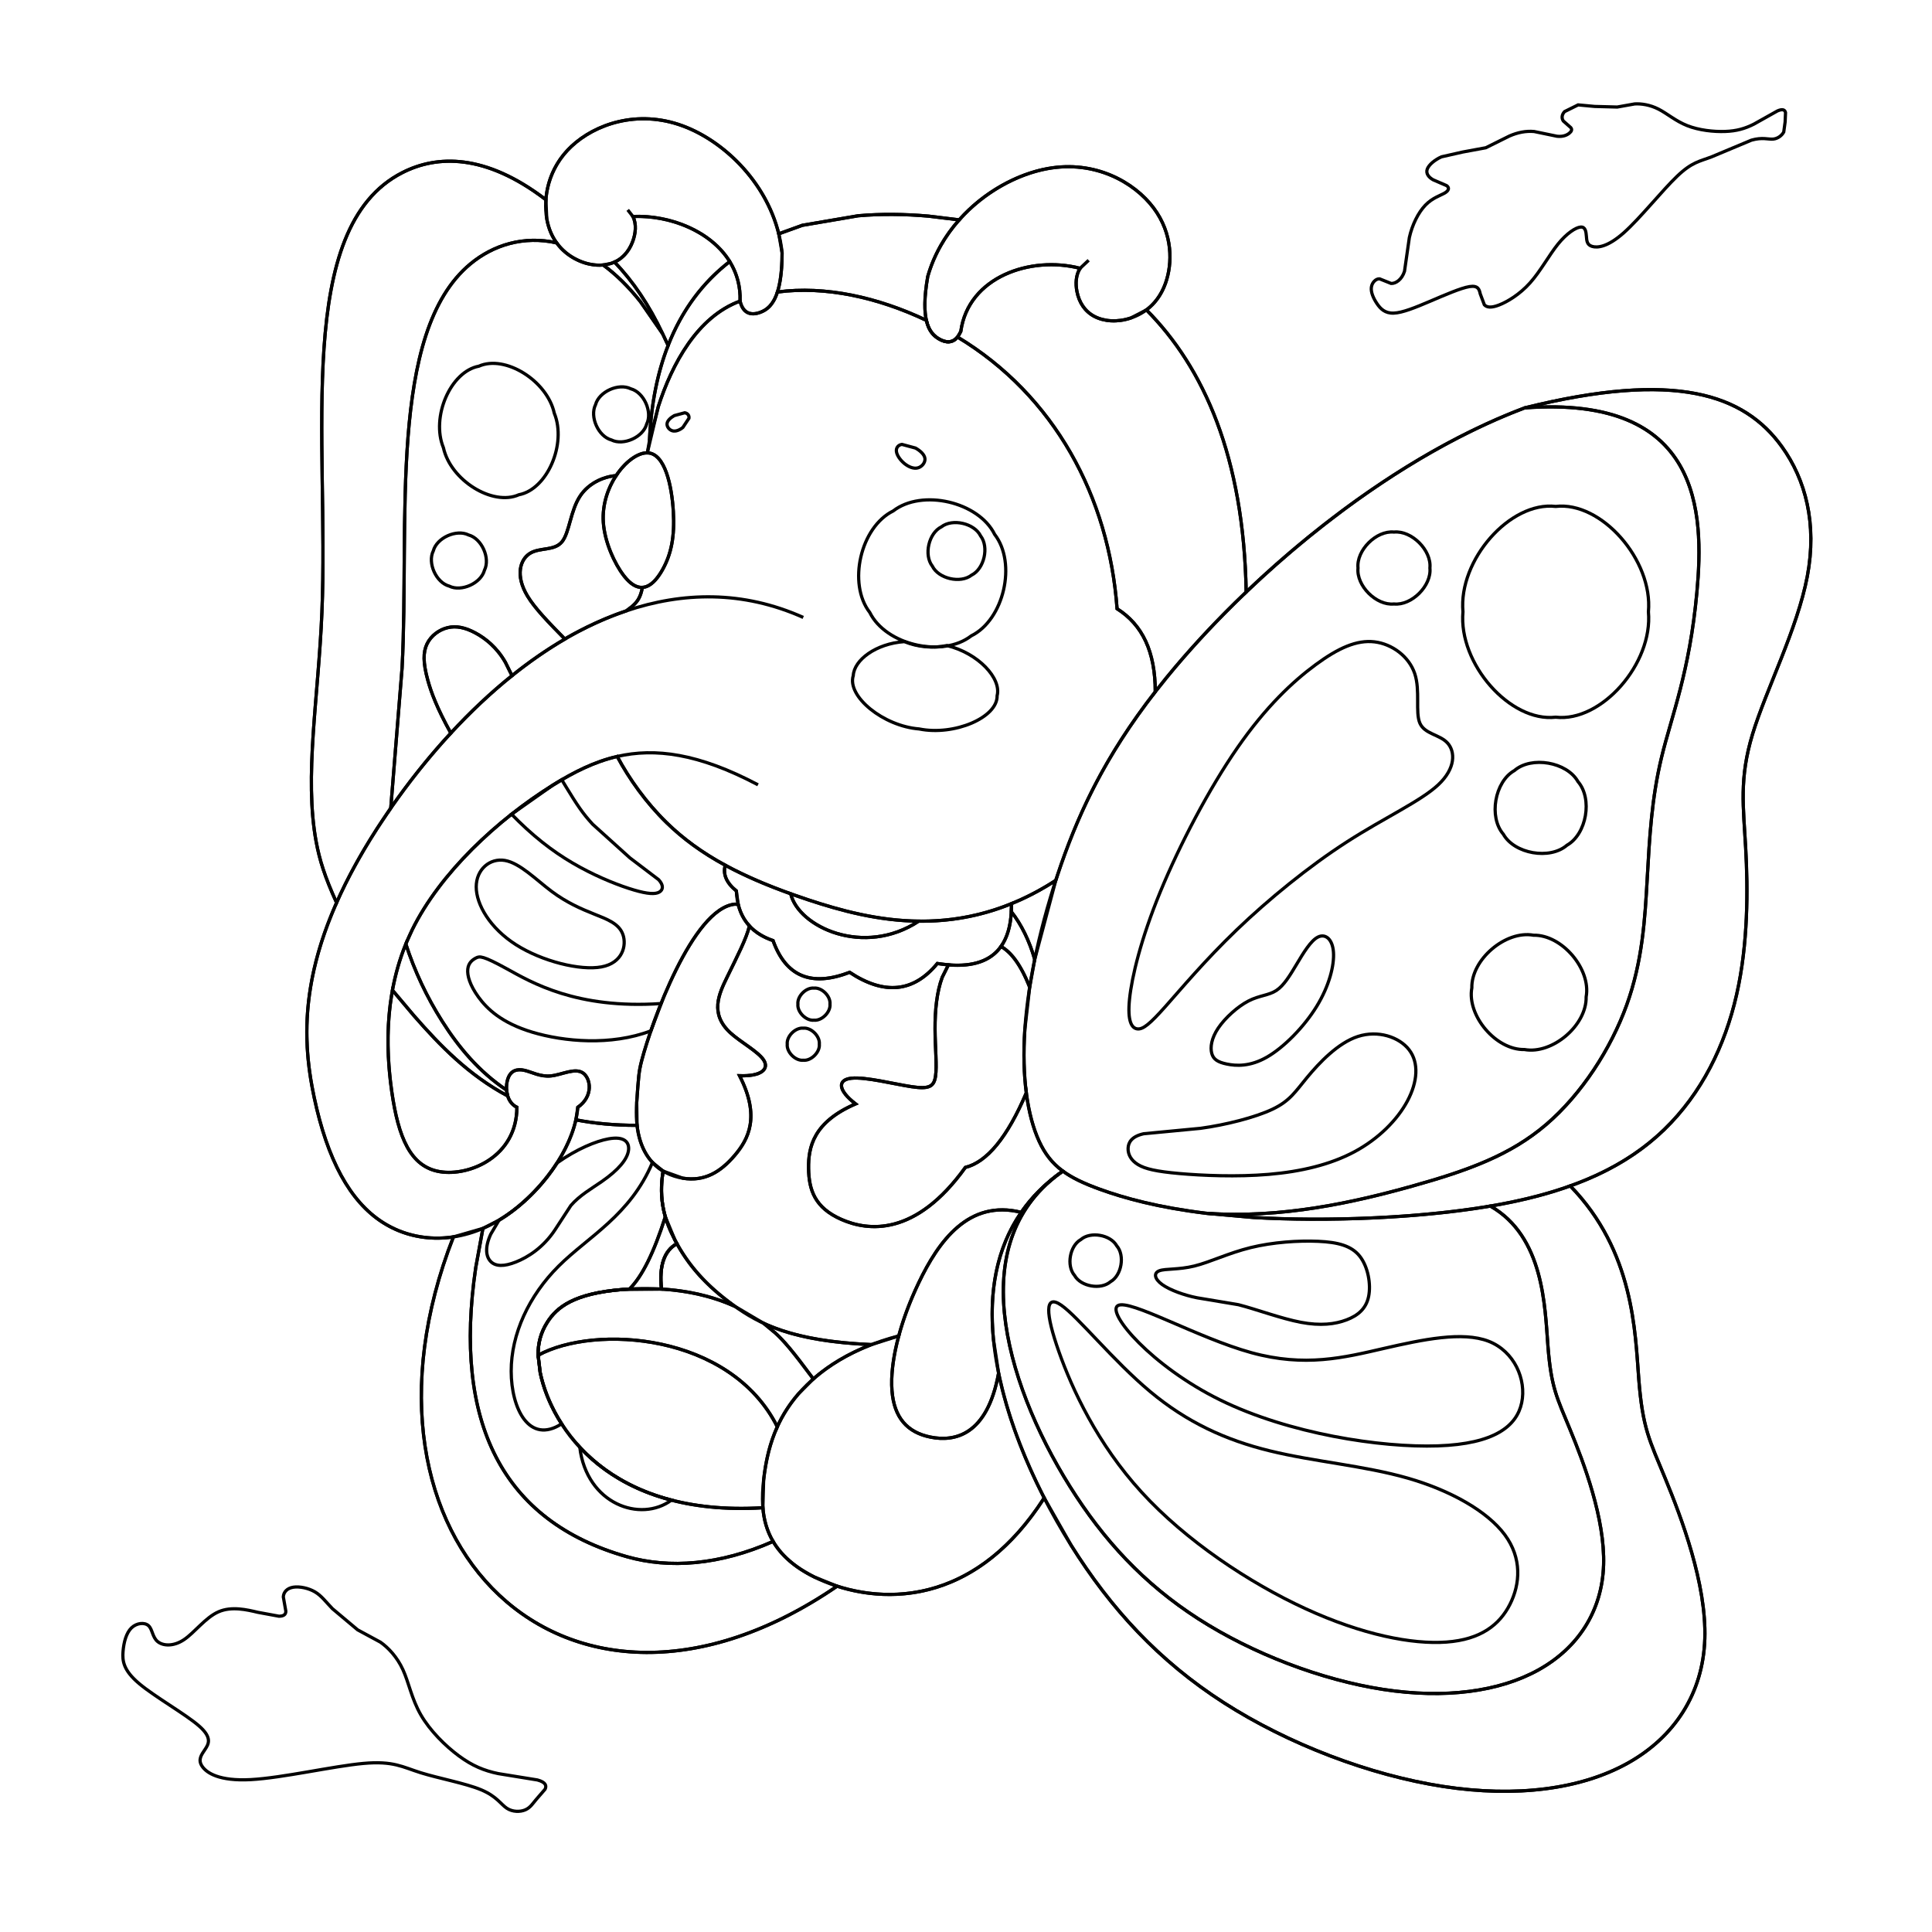 ﻿<?xml version="1.0" encoding="UTF-8" standalone="no"?>
<!DOCTYPE svg PUBLIC "-//W3C//DTD SVG 1.1//EN" "http://www.w3.org/Graphics/SVG/1.1/DTD/svg11.dtd">
<svg width="144pt" height="144pt" viewBox="0 0 144 144" overflow="visible" version="1.1" xmlns="http://www.w3.org/2000/svg">
  <path d="M38.129,60.686 L38.65,61.209 C40.247,62.77 41.735,63.82 43.233,64.637 C44.73,65.454 46.236,66.038 47.263,66.339 C48.29,66.641 48.838,66.659 49.134,66.494 C49.431,66.33 49.477,65.983 49.093,65.568 L46.952,63.943 L44.177,61.437 C43.424,60.625 42.995,59.967 42.21,58.68 L41.869,58.118 L41.196,58.526 z" stroke="#000000" stroke-width="0.24" fill-opacity="0" />
  <path d="M35.689,27.294 C33.581,27.688 32.109,31.079 33.05,33.372 C33.578,35.794 36.715,37.749 38.673,36.876 C40.781,36.482 42.253,33.092 41.313,30.798 C40.784,28.377 37.647,26.422 35.689,27.294 z" stroke="#000000" stroke-width="0.24" fill-opacity="0" />
  <path d="M58.045,17.427 C57.068,13.484 53.891,10.487 50.876,9.379 C47.511,8.142 44.347,9.259 42.59,10.909 C41.319,12.102 40.784,13.574 40.687,14.886 C36.144,11.412 32.547,11.569 30.004,12.859 C21.869,16.986 24.53,32.713 23.994,45.631 C23.727,52.091 22.66,57.848 23.567,62.75 C23.814,64.082 24.206,65.351 25.086,67.282 C22.302,73.573 22.645,78.154 23.417,81.797 C24.399,86.431 26.074,89.546 28.535,91.117 C30.07,92.096 31.91,92.475 33.794,92.192 C24.907,114.897 42.239,132.002 62.393,118.225 C66.528,119.552 72.916,119.304 77.829,111.646 L79.836,115.177 C82.795,119.903 86.382,123.804 91.212,126.907 C96.042,130.009 102.116,132.313 107.562,133.151 C113.008,133.989 117.825,133.36 121.307,131.423 C124.789,129.486 126.936,126.239 127.067,122.142 C127.198,118.044 125.313,113.096 124.121,110.203 C122.93,107.31 122.433,106.472 122.145,102.794 C121.872,99.306 121.787,93.263 117.036,88.391 C119.952,87.346 122.219,85.953 124.041,84.191 C126.826,81.498 128.571,77.943 129.435,74.139 C130.3,70.336 130.283,66.285 130.113,63.209 C129.943,60.133 129.619,58.032 130.626,54.715 C131.633,51.398 133.97,46.866 134.707,42.954 C135.444,39.042 134.58,35.751 132.814,33.297 C129.999,29.387 124.89,27.606 113.637,30.402 C105.971,33.299 98.616,38.651 92.883,44.126 C92.702,34.046 89.715,27.393 85.448,23.099 C86.028,22.664 86.54,22.029 86.866,21.123 C87.398,19.638 87.428,17.427 85.981,15.498 C84.534,13.57 81.61,11.926 78.082,12.566 C75.831,12.973 73.335,14.311 71.492,16.388 L69.223,16.111 C67.416,15.952 65.652,15.936 63.963,16.082 L59.803,16.792 z" stroke="#000000" stroke-width="0.24" fill-opacity="0" />
  <path d="M79.098,97.279 C77.838,96.408 77.931,97.933 78.919,100.733 C79.907,103.534 81.79,107.61 85.088,111.219 C88.386,114.829 93.1,117.972 97.317,119.908 C101.533,121.845 105.251,122.577 107.811,122.39 C110.37,122.203 111.77,121.099 112.54,119.582 C113.31,118.065 113.45,116.136 112.159,114.393 C110.868,112.651 108.145,111.095 104.917,110.169 C101.689,109.243 97.955,108.948 94.649,108.139 C91.342,107.33 88.464,106.007 85.718,103.713 C82.972,101.418 80.359,98.151 79.098,97.279 z" stroke="#000000" stroke-width="0.24" fill-opacity="0" />
  <path d="M50.186,38.119 C50.299,40.001 50.024,41.309 49.389,42.447 C48.753,43.585 47.758,44.553 46.485,42.897 C45.814,42.023 45.066,40.419 44.967,38.933 C44.779,36.116 46.927,33.721 48.251,33.752 C49.574,33.782 50.074,36.238 50.186,38.119 z" stroke="#000000" stroke-width="0.24" fill-opacity="0" />
  <path d="M67.411,47.822 C65.283,47.969 63.661,49.194 63.598,50.351 C63.108,51.902 65.846,54.123 68.506,54.331 C71.121,54.862 74.364,53.479 74.319,51.853 C74.657,50.566 72.92,48.684 70.58,48.116 C69.54,48.335 68.392,48.228 67.411,47.822 z" stroke="#000000" stroke-width="0.24" fill-opacity="0" />
  <path d="M37.758,81.251 C35.692,79.867 34.185,78.059 32.955,76.116 C31.807,74.305 30.899,72.377 30.247,70.36 C29.781,71.506 29.461,72.663 29.251,73.804 L30.855,75.706 C32.792,77.922 34.918,80.126 37.839,81.685 z" stroke="#000000" stroke-width="0.24" fill-opacity="0" />
  <path d="M68.237,33.396 C68.588,33.595 68.906,33.876 68.939,34.176 C68.973,34.475 68.721,34.793 68.407,34.874 C68.093,34.956 67.716,34.8 67.405,34.545 C67.095,34.29 66.851,33.935 66.814,33.654 C66.777,33.373 66.947,33.166 67.224,33.122 z" stroke="#000000" stroke-width="0.24" fill-opacity="0" />
  <path d="M69.148,20.611 C69.609,18.987 70.445,17.568 71.492,16.388 L69.223,16.111 C67.416,15.952 65.652,15.936 63.963,16.082 L59.803,16.792 L58.045,17.427 L58.292,18.841 C58.292,20.184 58.156,21.113 57.947,21.764 C61.522,21.291 65.431,22.161 69.045,23.876 C68.888,23.184 68.877,22.161 69.148,20.611 z" stroke="#000000" stroke-width="0.24" fill-opacity="0" />
  <path d="M49.272,74.799 C42.962,75.23 39.581,73.202 37.778,72.21 C35.975,71.218 35.75,71.263 35.485,71.398 C35.22,71.534 34.916,71.759 34.865,72.232 C34.814,72.706 35.017,73.427 35.659,74.312 C36.302,75.196 37.384,76.245 39.691,76.938 C41.999,77.631 45.532,77.969 48.513,76.833 z" stroke="#000000" stroke-width="0.24" fill-opacity="0" />
  <path d="M49.589,90.689 C48.741,93.366 47.85,95.162 46.916,96.076 L46.428,96.109 C42.758,96.398 41.496,97.445 40.795,98.549 C40.31,99.313 40.094,100.105 40.108,101.012 L40.261,102.298 C40.498,103.451 41.006,104.797 41.86,106.125 C39.436,107.686 38.105,104.983 38.101,102.206 C38.097,99.429 39.419,96.577 41.639,94.366 C43.86,92.154 46.977,90.582 48.631,86.643 L49.425,87.288 C49.201,88.615 49.308,89.717 49.589,90.689 z" stroke="#000000" stroke-width="0.24" fill-opacity="0" />
  <path d="M75.379,67.95 C76.136,68.924 76.719,70.112 77.122,71.507 L78.689,65.622 C77.575,66.343 76.474,66.912 75.39,67.353 z" stroke="#000000" stroke-width="0.24" fill-opacity="0" />
  <path d="M37.839,81.685 C37.702,81.241 37.739,80.743 37.857,80.398 C38.068,79.782 38.537,79.653 39.086,79.776 C39.634,79.899 40.262,80.274 41.066,80.191 C41.87,80.108 42.851,79.567 43.445,79.969 C44.038,80.371 44.245,81.715 43.066,82.53 L42.923,83.466 C44.295,83.732 45.806,83.878 47.481,83.875 L47.457,82.163 C47.594,80.233 47.606,79.896 47.832,79.032 C48.574,76.199 51.625,67.697 54.774,67.391 L55.021,67.409 L54.883,66.405 C54.143,65.801 53.867,65.162 54.056,64.49 C52.337,63.556 50.919,62.522 49.681,61.312 C48.156,59.822 46.903,58.064 46.003,56.382 C44.302,56.774 42.756,57.553 41.196,58.526 C37.054,61.111 32.808,65.067 30.725,69.296 L30.247,70.36 C30.899,72.377 31.807,74.305 32.955,76.116 C34.185,78.059 35.692,79.867 37.758,81.251" stroke="#000000" stroke-width="0.24" fill-opacity="0" />
  <path d="M60.667,73.648 C61.255,73.588 61.922,74.255 61.862,74.843 C61.922,75.432 61.255,76.099 60.667,76.039 C60.078,76.099 59.411,75.432 59.471,74.843 C59.411,74.255 60.078,73.588 60.667,73.648 z" stroke="#000000" stroke-width="0.24" fill-opacity="0" />
  <path d="M114.3,69.706 C116.413,69.66 118.601,72.225 118.222,74.304 C118.269,76.418 115.704,78.605 113.624,78.226 C111.511,78.273 109.323,75.708 109.702,73.628 C109.656,71.515 112.221,69.327 114.3,69.706 z" stroke="#000000" stroke-width="0.24" fill-opacity="0" />
  <path d="M55.122,80.178 C56.684,83.224 55.79,84.911 54.753,86.125 C53.716,87.339 52.536,88.08 50.898,87.817 C49.259,87.553 47.163,86.285 47.457,82.163 C47.594,80.233 47.606,79.896 47.832,79.032 C48.574,76.199 51.625,67.697 54.774,67.391 L55.021,67.409 C55.176,68.04 55.456,68.575 55.86,69.015 C55.63,69.963 54.977,71.224 54.189,72.84 C53.58,74.091 52.89,75.555 54.433,76.977 C55.205,77.688 56.535,78.389 56.93,79.026 C57.325,79.663 56.785,80.237 55.122,80.178 z" stroke="#000000" stroke-width="0.24" fill-opacity="0" />
  <path d="M117.036,88.391 C121.787,93.263 121.872,99.306 122.145,102.794 C122.433,106.472 122.93,107.31 124.121,110.203 C125.313,113.096 127.198,118.044 127.067,122.142 C126.936,126.239 124.789,129.486 121.307,131.423 C117.825,133.36 113.008,133.989 107.562,133.151 C102.116,132.313 96.042,130.009 91.212,126.907 C86.382,123.804 82.795,119.903 79.836,115.177 C76.878,110.452 74.548,104.901 74.05,99.868 C73.553,94.835 74.888,90.319 79.216,87.286 C75.57,89.841 74.446,93.645 74.865,97.884 C75.284,102.124 77.246,106.799 79.738,110.78 C82.23,114.761 85.252,118.047 89.321,120.66 C93.389,123.273 98.506,125.214 103.093,125.92 C107.68,126.625 111.738,126.096 114.671,124.464 C117.604,122.832 119.412,120.097 119.522,116.646 C119.633,113.195 118.045,109.027 117.041,106.59 C116.038,104.153 115.619,103.447 115.376,100.349 C115.143,97.368 115.073,92.174 111.086,89.894 L111.833,89.761 C113.769,89.4 115.494,88.944 117.036,88.391 z" stroke="#000000" stroke-width="0.24" fill-opacity="0" />
  <path d="M46.787,15.643 L47.173,16.135" stroke="#000000" stroke-width="0.24" fill-opacity="0" />
  <path d="M49.385,24.87 C48.382,22.747 47.188,20.968 45.802,19.534 C46.435,19.247 46.889,18.708 47.151,18.015 C47.376,17.419 47.459,16.709 47.173,16.135 C49.967,16.023 53.001,17.244 54.39,19.495 C52.421,21.017 50.843,23.074 49.798,25.745 z" stroke="#000000" stroke-width="0.24" fill-opacity="0" />
  <path d="M64.827,45.648 C63.163,43.503 64.137,39.284 66.572,38.084 C68.717,36.421 72.936,37.394 74.136,39.83 C75.799,41.975 74.826,46.194 72.39,47.393 C70.245,49.057 66.026,48.083 64.827,45.648 z" stroke="#000000" stroke-width="0.24" fill-opacity="0" />
  <path d="M103.898,39.657 C105.216,39.524 106.711,41.018 106.577,42.337 C106.711,43.655 105.216,45.15 103.898,45.017 C102.579,45.15 101.084,43.655 101.218,42.337 C101.084,41.018 102.579,39.524 103.898,39.657 z" stroke="#000000" stroke-width="0.24" fill-opacity="0" />
  <path d="M60.622,102.776 C61.762,101.776 63.203,100.893 64.954,100.219 C61.031,100.051 58.627,99.422 56.91,98.627 L57.768,99.336 C58.427,99.939 59.04,100.647 60.622,102.776 z" stroke="#000000" stroke-width="0.24" fill-opacity="0" />
  <path d="M64.954,100.219 L66.987,99.572 C67.325,98.319 67.824,96.972 68.479,95.603 C69.943,92.541 72.185,89.372 76.117,90.362 C76.905,89.222 77.928,88.188 79.216,87.286 C78.45,86.723 77.897,86.033 77.453,85.069 C77.015,84.119 76.683,82.902 76.495,81.458 C75.09,84.755 73.575,86.607 71.952,87.013 C68.233,92.186 64.7,91.763 62.715,90.89 C60.729,90.017 60.292,88.694 60.266,87.098 C60.24,85.501 60.626,83.632 63.77,82.279 C62.452,81.265 62.401,80.479 63.458,80.365 C64.514,80.251 66.678,80.809 67.952,80.997 C69.225,81.186 69.608,81.006 69.727,80.228 C69.845,79.451 69.698,78.076 69.693,76.695 C69.687,75.314 69.822,73.928 70.228,72.841 L70.69,71.916 L69.863,71.813 C68.095,73.966 65.916,74.185 63.324,72.47 C60.476,73.572 58.574,72.784 57.619,70.107 C56.886,69.856 56.299,69.491 55.86,69.015 C55.63,69.963 54.977,71.224 54.189,72.84 C53.58,74.091 52.89,75.555 54.433,76.977 C55.205,77.688 56.535,78.389 56.93,79.026 C57.325,79.663 56.785,80.237 55.122,80.178 C56.684,83.224 55.79,84.911 54.753,86.125 C53.716,87.339 52.536,88.08 50.898,87.817 L49.425,87.288 C49.058,89.468 49.581,91.041 50.307,92.426 C51.281,94.286 52.622,95.808 54.671,97.292 C56.537,98.644 58.99,99.964 64.954,100.219 z" stroke="#000000" stroke-width="0.24" fill-opacity="0" />
  <path d="M54.056,64.49 C53.867,65.162 54.143,65.801 54.883,66.405 C54.964,68.275 55.876,69.509 57.619,70.107 C58.574,72.784 60.476,73.572 63.324,72.47 C65.916,74.185 68.095,73.966 69.863,71.813 C73.589,72.419 75.432,70.932 75.39,67.353 C72.983,68.334 70.662,68.683 68.478,68.659 C64.384,71.356 59.515,69.091 58.933,66.617 C57.063,65.947 55.459,65.251 54.056,64.49 z" stroke="#000000" stroke-width="0.24" fill-opacity="0" />
  <path d="M125.008,13.13 C123.895,14.191 122.238,16.276 121.027,17.349 C119.816,18.423 119.051,18.484 118.664,18.364 C118.277,18.245 118.267,17.943 118.24,17.606 C118.213,17.269 118.169,16.895 117.81,16.924 C117.451,16.952 116.778,17.381 116.12,18.197 C115.462,19.013 114.818,20.215 114.038,21.086 C113.259,21.956 112.343,22.495 111.732,22.733 C111.121,22.971 110.816,22.907 110.635,22.718 L110.327,21.896 C110.257,21.578 110.171,21.256 109.524,21.361 C108.876,21.466 107.666,21.997 106.58,22.459 C105.494,22.921 104.533,23.314 103.883,23.338 C103.233,23.363 102.894,23.02 102.627,22.623 C102.36,22.226 102.165,21.776 102.214,21.411 C102.263,21.045 102.557,20.765 102.826,20.783 L103.688,21.128 C104.035,21.139 104.482,20.845 104.683,20.222 L105.044,17.71 C105.25,16.77 105.708,15.84 106.24,15.29 C106.771,14.74 107.375,14.569 107.691,14.381 C108.007,14.192 108.035,13.985 107.823,13.835 L106.824,13.404 C106.487,13.217 106.264,12.936 106.377,12.61 C106.49,12.284 106.939,11.914 107.433,11.69 L109.025,11.33 L110.741,11.013 L112.504,10.138 C113.105,9.875 113.723,9.746 114.345,9.802 L116.048,10.155 C116.504,10.207 116.79,10.069 116.963,9.931 C117.136,9.792 117.195,9.653 117.076,9.51 L116.522,9.02 C116.382,8.816 116.398,8.554 116.614,8.318 L117.624,7.818 L118.856,7.933 L120.539,7.978 L121.839,7.746 C122.323,7.717 122.972,7.806 123.614,8.133 C124.256,8.459 124.89,9.023 125.757,9.365 C126.623,9.708 127.721,9.829 128.581,9.798 C129.44,9.768 130.062,9.585 130.719,9.255 L132.483,8.266 C132.899,8.086 133.042,8.207 133.083,8.394 L133.053,9.085 L132.95,9.838 C132.819,10.088 132.517,10.336 132.154,10.368 C131.791,10.399 131.367,10.212 130.54,10.447 L127.587,11.684 C126.689,12.031 126.121,12.068 125.008,13.13 z" stroke="#000000" stroke-width="0.24" fill-opacity="0" />
  <path d="M117.614,58.258 C118.716,59.53 118.257,62.174 116.79,62.999 C115.518,64.102 112.873,63.642 112.049,62.175 C110.946,60.903 111.406,58.259 112.873,57.434 C114.145,56.331 116.789,56.791 117.614,58.258 z" stroke="#000000" stroke-width="0.24" fill-opacity="0" />
  <path d="M44.96,19.751 L45.548,19.632 L45.802,19.534 C47.188,20.968 48.382,22.747 49.385,24.87 L47.733,22.484 C46.825,21.341 45.893,20.44 44.96,19.751 z" stroke="#000000" stroke-width="0.24" fill-opacity="0" />
  <path d="M25.086,67.282 C25.844,65.569 26.834,63.73 28.11,61.748 L29.125,60.231 L29.967,49.811 C30.538,38.995 28.875,24.78 35.07,19.662 C36.76,18.264 39.037,17.545 41.488,18.101 C41.144,17.626 40.878,17.032 40.751,16.297 L40.687,14.886 C36.144,11.412 32.547,11.569 30.004,12.859 C21.869,16.986 24.53,32.713 23.994,45.631 C23.727,52.091 22.66,57.848 23.567,62.75 C23.814,64.082 24.206,65.351 25.086,67.282 z" stroke="#000000" stroke-width="0.24" fill-opacity="0" />
  <path d="M86.109,51.559 C86.102,48.56 85.153,46.574 83.26,45.371 C82.65,37.018 78.594,29.484 71.368,25.12 L71.614,24.696 C72.173,20.637 76.81,19.045 80.503,19.998 C80.18,20.51 80.158,21.148 80.266,21.713 C80.422,22.536 80.854,23.206 81.567,23.582 C82.279,23.958 83.271,24.04 84.285,23.702 L85.448,23.099 C89.715,27.393 92.702,34.046 92.883,44.126 C90.619,46.288 88.608,48.47 86.93,50.527 z" stroke="#000000" stroke-width="0.24" fill-opacity="0" />
  <path d="M59.873,76.633 C60.461,76.573 61.128,77.24 61.068,77.828 C61.128,78.417 60.461,79.084 59.873,79.024 C59.284,79.084 58.617,78.417 58.677,77.828 C58.617,77.24 59.284,76.573 59.873,76.633 z" stroke="#000000" stroke-width="0.24" fill-opacity="0" />
  <path d="M50.258,30.976 C49.988,31.129 49.744,31.345 49.718,31.575 C49.693,31.805 49.886,32.049 50.127,32.112 C50.369,32.174 50.658,32.055 50.897,31.859 L51.351,31.174 C51.38,30.959 51.249,30.799 51.036,30.765 z" stroke="#000000" stroke-width="0.24" fill-opacity="0" />
  <path d="M105.445,50.203 C105.872,51.475 105.472,53.087 105.831,53.904 C106.19,54.721 107.309,54.743 107.889,55.379 C108.469,56.015 108.512,57.265 107.197,58.494 C105.882,59.723 103.21,60.932 100.379,62.756 C97.548,64.58 94.558,67.018 92.172,69.309 C89.786,71.599 88.005,73.741 86.86,75.024 C85.715,76.307 85.206,76.731 84.782,76.689 C84.358,76.646 84.018,76.137 84.188,74.473 C84.358,72.808 85.036,69.987 86.478,66.478 C87.92,62.968 90.126,58.769 92.236,55.726 C94.346,52.683 96.36,50.795 98.057,49.545 C99.754,48.294 101.132,47.681 102.448,47.84 C103.764,47.999 105.018,48.931 105.445,50.203 z" stroke="#000000" stroke-width="0.24" fill-opacity="0" />
  <path d="M33.601,54.641 C32.57,52.782 32.134,51.604 31.881,50.679 C31.529,49.396 31.529,48.602 31.831,47.986 C32.132,47.37 32.734,46.932 33.369,46.781 C34.003,46.63 34.67,46.767 35.427,47.173 C36.185,47.58 37.034,48.255 37.669,49.364 L38.162,50.36 C36.524,51.674 34.998,53.13 33.601,54.641 z" stroke="#000000" stroke-width="0.24" fill-opacity="0" />
  <path d="M74.609,70.544 C75.319,70.941 76.056,71.827 76.746,73.578 L76.386,76.73 C76.268,78.491 76.315,80.078 76.495,81.458 C75.09,84.755 73.575,86.607 71.952,87.013 C68.233,92.186 64.7,91.763 62.715,90.89 C60.729,90.017 60.292,88.694 60.266,87.098 C60.24,85.501 60.626,83.632 63.77,82.279 C62.452,81.265 62.401,80.479 63.458,80.365 C64.514,80.251 66.678,80.809 67.952,80.997 C69.225,81.186 69.608,81.006 69.727,80.228 C69.845,79.451 69.698,78.076 69.693,76.695 C69.687,75.314 69.822,73.928 70.228,72.841 L70.69,71.916 C72.546,72.069 73.853,71.612 74.609,70.544 z" stroke="#000000" stroke-width="0.24" fill-opacity="0" />
  <path d="M46.003,56.382 C48.818,55.734 52.059,56.147 56.497,58.495" stroke="#000000" stroke-width="0.24" fill-opacity="0" />
  <path d="M49.589,90.689 L50.307,92.426 L50.451,92.695 C49.499,93.22 49.117,94.349 49.304,96.079 L46.916,96.076 L49.304,96.079 C49.117,94.349 49.499,93.22 50.451,92.695 L50.307,92.426 z" stroke="#000000" stroke-width="0.24" fill-opacity="0" />
  <path d="M78.689,65.622 C71.626,70.192 65.083,68.674 60.218,67.06 C55.344,65.442 52.155,63.729 49.681,61.312 C48.156,59.822 46.903,58.064 46.003,56.382 C44.302,56.774 42.756,57.553 41.196,58.526 C37.054,61.111 32.808,65.067 30.725,69.296 C28.642,73.525 28.72,78.027 29.204,81.388 C29.688,84.749 30.577,86.968 32.787,87.33 C34.996,87.692 38.526,86.198 38.526,82.53 C37.694,82.117 37.647,81.014 37.857,80.398 C38.068,79.782 38.537,79.653 39.086,79.776 C39.634,79.899 40.262,80.274 41.066,80.191 C41.87,80.108 42.851,79.567 43.445,79.969 C44.038,80.371 44.245,81.715 43.066,82.53 C42.83,85.593 40.16,89.167 37.201,90.94 C34.243,92.714 30.996,92.688 28.535,91.117 C26.074,89.546 24.399,86.431 23.417,81.797 C22.435,77.163 22.147,71.01 28.11,61.748 C32.028,55.661 38.647,48.231 46.679,45.529 C47.167,45.161 47.639,44.876 47.838,43.973 L47.875,43.782 C48.497,43.751 49.008,43.13 49.389,42.447 C50.024,41.309 50.299,40.001 50.186,38.119 C50.074,36.238 49.574,33.782 48.251,33.752 L48.248,33.752 L49.067,30.299 C50.081,27.141 51.974,23.608 55.16,22.442 C55.376,23.358 55.965,23.55 56.694,23.269 C57.134,23.099 57.626,22.757 57.947,21.764 C61.522,21.291 65.431,22.161 69.045,23.876 C69.226,24.675 69.602,25.032 69.961,25.247 C70.499,25.57 70.999,25.577 71.368,25.12 C78.594,29.484 82.65,37.018 83.26,45.371 C85.153,46.574 86.102,48.56 86.109,51.559 C82.436,56.285 80.508,60.372 79.088,64.437 z" stroke="#000000" stroke-width="0.24" fill-opacity="0" />
  <path d="M76.117,90.362 C72.185,89.372 69.943,92.541 68.479,95.603 C67.014,98.665 66.327,101.619 66.482,103.646 C66.637,105.673 67.633,106.773 69.367,107.116 C71.102,107.46 73.575,107.047 74.43,102.341 L74.05,99.868 C73.701,96.333 74.256,93.052 76.117,90.362 z" stroke="#000000" stroke-width="0.24" fill-opacity="0" />
  <path d="M93.269,100.82 C97.271,101.92 100.185,101.186 103.12,100.51 C106.055,99.835 109.011,99.219 110.943,99.966 C112.875,100.714 113.782,102.826 113.417,104.552 C113.053,106.279 111.416,107.622 107.166,107.767 C102.916,107.912 96.052,106.859 90.937,104.341 C85.822,101.823 82.455,97.84 83.316,97.314 C84.177,96.788 89.267,99.721 93.269,100.82 z" stroke="#000000" stroke-width="0.24" fill-opacity="0" />
  <path d="M57.621,114.89 C53.631,116.657 49.896,116.926 46.732,116.029 C37.425,113.39 33.752,106.004 35.46,94.471 L35.993,91.559 L37.201,90.94 C39.863,89.345 42.291,86.293 42.923,83.466 C44.295,83.732 45.806,83.878 47.481,83.875 C47.69,85.699 48.501,86.731 49.425,87.288 C49.058,89.468 49.581,91.041 50.307,92.426 L50.451,92.695 C49.499,93.22 49.117,94.349 49.304,96.079 L46.428,96.109 C42.758,96.398 41.496,97.445 40.795,98.549 C40.31,99.313 40.094,100.105 40.108,101.012 L40.261,102.298 C41.114,106.436 45.439,113.074 56.86,112.378 C56.93,113.228 57.145,114.081 57.621,114.89 z" stroke="#000000" stroke-width="0.24" fill-opacity="0" />
  <path d="M115.952,37.746 C112.551,37.355 108.696,41.736 109.04,45.601 C108.696,49.466 112.551,53.847 115.952,53.455 C119.353,53.847 123.209,49.466 122.864,45.601 C123.209,41.736 119.353,37.355 115.952,37.746 z" stroke="#000000" stroke-width="0.24" fill-opacity="0" />
  <path d="M97.425,80.305 C98.321,79.223 99.719,77.735 101.212,77.251 C102.705,76.766 104.294,77.285 105.033,78.254 C105.771,79.223 105.658,80.643 104.903,82.057 C104.148,83.472 102.75,84.881 100.953,85.844 C99.155,86.808 96.958,87.326 94.568,87.529 C92.179,87.732 89.598,87.619 87.891,87.467 C86.183,87.315 85.349,87.123 84.82,86.802 C84.29,86.481 84.065,86.03 84.082,85.585 C84.098,85.14 84.358,84.7 85.242,84.503 L89.491,84.097 C91.345,83.844 93.543,83.291 94.839,82.677 C96.135,82.063 96.529,81.387 97.425,80.305 z" stroke="#000000" stroke-width="0.24" fill-opacity="0" />
  <path d="M54.39,19.495 C50.939,22.162 48.688,26.474 48.407,32.855 L49.067,30.299 C50.081,27.141 51.974,23.608 55.16,22.442 C55.2,21.326 54.91,20.338 54.39,19.495 z" stroke="#000000" stroke-width="0.24" fill-opacity="0" />
  <path d="M76.746,73.578 L76.748,73.582 C76.057,71.828 75.319,70.942 74.609,70.544 C75.065,69.901 75.322,69.036 75.379,67.95 C76.136,68.924 76.719,70.112 77.122,71.507 z" stroke="#000000" stroke-width="0.24" fill-opacity="0" />
  <path d="M99.388,70.958 C99.461,71.933 99.078,73.477 98.137,75.01 C97.196,76.542 95.697,78.064 94.429,78.791 C93.161,79.518 92.124,79.45 91.443,79.309 C90.761,79.168 90.434,78.954 90.316,78.509 C90.197,78.064 90.287,77.388 90.8,76.627 C91.313,75.866 92.248,75.021 93.06,74.604 C93.871,74.187 94.559,74.198 95.128,73.826 C95.697,73.454 96.148,72.699 96.649,71.86 C97.151,71.02 97.703,70.096 98.244,69.837 C98.785,69.577 99.315,69.983 99.388,70.958 z" stroke="#000000" stroke-width="0.24" fill-opacity="0" />
  <path d="M98.251,92.52 C96.786,92.455 94.866,92.583 93.218,92.988 C91.57,93.392 90.193,94.074 89.016,94.362 C87.839,94.651 86.86,94.546 86.412,94.715 C85.964,94.884 86.046,95.328 86.623,95.742 C87.2,96.156 88.271,96.541 89.215,96.728 L92.307,97.245 C93.64,97.586 95.49,98.279 96.96,98.557 C98.429,98.835 99.517,98.698 100.365,98.375 C101.213,98.052 101.82,97.545 102.008,96.635 C102.197,95.726 101.967,94.415 101.347,93.63 C100.726,92.845 99.716,92.586 98.251,92.52 z" stroke="#000000" stroke-width="0.24" fill-opacity="0" />
  <path d="M83.235,92.855 C83.858,93.573 83.598,95.066 82.77,95.532 C82.052,96.155 80.558,95.895 80.093,95.067 C79.47,94.349 79.73,92.855 80.558,92.39 C81.276,91.767 82.769,92.027 83.235,92.855 z" stroke="#000000" stroke-width="0.24" fill-opacity="0" />
  <path d="M56.86,112.378 L56.917,110.309 C57.075,108.867 57.387,107.553 57.936,106.342 C54.435,99.361 44.337,98.699 40.108,101.012 L40.261,102.298 C41.114,106.436 45.439,113.074 56.86,112.378 z" stroke="#000000" stroke-width="0.24" fill-opacity="0" />
  <path d="M68.478,68.659 C64.384,71.356 59.515,69.091 58.933,66.617 L60.218,67.06 C62.611,67.854 65.41,68.624 68.478,68.659 z" stroke="#000000" stroke-width="0.24" fill-opacity="0" />
  <path d="M41.519,86.679 C42.989,85.637 44.426,85.05 45.356,84.883 C46.554,84.667 46.912,85.145 46.849,85.715 C46.773,86.392 46.102,87.199 44.84,88.073 C44.114,88.576 43.193,89.101 42.548,89.853 L41.371,91.658 C40.49,92.995 39.335,93.713 38.45,94.063 C37.564,94.413 36.948,94.396 36.584,94.035 C36.227,93.68 36.114,92.994 36.578,91.987 L37.195,90.944 L37.201,90.94 C38.856,89.948 40.421,88.393 41.519,86.679 z" stroke="#000000" stroke-width="0.24" fill-opacity="0" />
  <path d="M80.503,19.998 C80.18,20.51 80.158,21.148 80.266,21.713 C80.422,22.536 80.854,23.206 81.567,23.582 C82.279,23.958 83.271,24.04 84.285,23.702 C85.298,23.365 86.333,22.607 86.866,21.123 C87.398,19.638 87.428,17.427 85.981,15.498 C84.534,13.57 81.61,11.926 78.082,12.566 C74.553,13.205 70.421,16.129 69.148,20.611 C68.564,23.954 69.291,24.845 69.961,25.247 C70.631,25.649 71.244,25.562 71.614,24.696 C72.173,20.637 76.81,19.045 80.503,19.998 z" stroke="#000000" stroke-width="0.24" fill-opacity="0" />
  <path d="M79.216,87.286 C77.928,88.188 76.905,89.222 76.117,90.362" stroke="#000000" stroke-width="0.24" fill-opacity="0" />
  <path d="M44.291,68.132 C43.319,67.744 42.251,67.287 41.11,66.434 C39.968,65.58 38.754,64.33 37.636,64.133 C36.518,63.937 35.495,64.795 35.495,66.105 C35.495,67.415 36.518,69.177 38.458,70.414 C40.398,71.651 43.255,72.363 44.834,72.066 C46.413,71.769 46.715,70.464 46.427,69.652 C46.14,68.839 45.263,68.52 44.291,68.132 z" stroke="#000000" stroke-width="0.24" fill-opacity="0" />
  <path d="M45.925,35.449 C44.882,35.539 43.86,36.066 43.267,36.931 C42.509,38.038 42.453,39.699 41.884,40.386 C41.315,41.074 40.234,40.79 39.502,41.243 C38.77,41.696 38.387,42.886 39.316,44.428 C39.87,45.347 40.889,46.39 42.093,47.619 C43.573,46.771 45.107,46.059 46.682,45.529 C47.17,45.161 47.642,44.875 47.841,43.973 L47.878,43.782 C47.463,43.802 46.998,43.56 46.488,42.897 C45.817,42.023 45.068,40.419 44.97,38.933 C44.882,37.609 45.309,36.378 45.925,35.449 z" stroke="#000000" stroke-width="0.24" fill-opacity="0" />
  <path d="M50.047,111.81 C47.75,113.514 43.731,112.123 43.211,107.864 C44.765,109.538 46.984,111.016 50.047,111.81 z" stroke="#000000" stroke-width="0.24" fill-opacity="0" />
  <path d="M89.894,90.43 L93.404,90.742 C98.867,91.065 106.236,90.806 111.833,89.761 C117.43,88.716 121.255,86.885 124.041,84.191 C126.826,81.498 128.571,77.943 129.435,74.139 C130.3,70.336 130.283,66.285 130.113,63.209 C129.943,60.133 129.619,58.032 130.626,54.715 C131.633,51.398 133.97,46.866 134.707,42.954 C135.444,39.042 134.58,35.751 132.814,33.297 C129.999,29.387 124.89,27.606 113.637,30.402 C126.802,29.429 127.029,38.169 126.476,44.149 C125.924,50.129 124.591,53.349 123.847,56.425 C123.102,59.501 122.945,62.434 122.775,65.471 C122.605,68.508 122.421,71.649 121.243,74.909 C120.065,78.169 117.892,81.546 115.248,83.811 C112.603,86.075 109.488,87.227 105.22,88.417 C100.953,89.607 95.533,90.835 89.894,90.43 z" stroke="#000000" stroke-width="0.24" fill-opacity="0" />
  <path d="M59.87,46.02 C55.349,43.997 50.868,44.12 46.679,45.529" stroke="#000000" stroke-width="0.24" fill-opacity="0" />
  <path d="M113.637,30.402 C102.944,34.444 92.855,43.26 86.93,50.527 C82.717,55.695 80.61,60.079 79.088,64.437 C77.566,68.795 76.629,73.126 76.386,76.73 C76.144,80.334 76.597,83.211 77.453,85.069 C78.31,86.928 79.57,87.768 81.978,88.641 C83.826,89.311 86.351,89.999 89.894,90.43 C95.533,90.835 100.953,89.607 105.22,88.417 C109.488,87.227 112.603,86.075 115.248,83.811 C117.892,81.546 120.065,78.169 121.243,74.909 C122.421,71.649 122.605,68.508 122.775,65.471 C122.945,62.434 123.102,59.501 123.847,56.425 C124.591,53.349 125.924,50.129 126.476,44.149 C127.029,38.169 126.802,29.429 113.637,30.402 z" stroke="#000000" stroke-width="0.24" fill-opacity="0" />
  <path d="M35.993,91.559 L33.795,92.191 C24.906,114.896 42.239,132.002 62.393,118.225 L60.708,117.546 C59.158,116.781 58.198,115.868 57.621,114.89 C53.631,116.657 49.896,116.926 46.732,116.029 C37.425,113.39 33.752,106.004 35.46,94.471 z" stroke="#000000" stroke-width="0.24" fill-opacity="0" />
  <path d="M34.924,39.872 C35.898,40.132 36.56,41.598 36.109,42.5 C35.85,43.474 34.383,44.136 33.481,43.685 C32.507,43.426 31.846,41.959 32.296,41.057 C32.556,40.083 34.022,39.422 34.924,39.872 z" stroke="#000000" stroke-width="0.24" fill-opacity="0" />
  <path d="M69.489,42.193 C68.846,41.363 69.222,39.732 70.164,39.269 C70.993,38.626 72.624,39.002 73.088,39.943 C73.731,40.773 73.355,42.404 72.413,42.868 C71.584,43.511 69.953,43.134 69.489,42.193 z" stroke="#000000" stroke-width="0.24" fill-opacity="0" />
  <path d="M27.086,131.435 C24.848,131.637 21.056,132.515 18.695,132.642 C16.334,132.769 15.404,132.144 15.07,131.655 C14.736,131.166 14.999,130.812 15.275,130.402 C15.55,129.992 15.839,129.525 14.84,128.647 C13.841,127.769 11.553,126.48 10.371,125.485 C9.19,124.49 9.115,123.79 9.17,123.093 C9.226,122.397 9.412,121.705 9.8,121.331 C10.188,120.958 10.779,120.904 11.071,121.169 C11.363,121.434 11.356,122.02 11.743,122.347 C12.129,122.675 12.909,122.746 13.704,122.217 C14.5,121.688 15.311,120.559 16.29,120.133 C17.269,119.706 18.416,119.983 19.215,120.172 L20.792,120.463 C21.116,120.461 21.311,120.355 21.304,120.085 L21.116,119.02 C21.14,118.66 21.398,118.375 21.859,118.301 C22.32,118.227 22.986,118.365 23.469,118.647 C23.952,118.93 24.253,119.358 24.774,119.899 L26.658,121.48 L28.355,122.397 C28.935,122.804 29.597,123.496 30.034,124.453 C30.471,125.409 30.684,126.631 31.364,127.81 C32.043,128.989 33.188,130.126 34.2,130.873 C35.211,131.62 36.088,131.977 37.14,132.195 L40.057,132.668 C40.696,132.841 40.749,133.108 40.626,133.359 L39.963,134.124 C39.722,134.403 39.539,134.725 39.161,134.891 C38.784,135.058 38.213,135.067 37.769,134.773 C37.326,134.478 37.01,133.879 35.852,133.397 C34.693,132.914 32.691,132.548 31.349,132.127 C30.007,131.707 29.323,131.233 27.086,131.435 z" stroke="#000000" stroke-width="0.24" fill-opacity="0" />
  <path d="M47.015,28.978 C47.989,29.238 48.65,30.704 48.2,31.606 C47.94,32.581 46.474,33.242 45.572,32.792 C44.598,32.532 43.937,31.066 44.387,30.163 C44.647,29.189 46.113,28.528 47.015,28.978 z" stroke="#000000" stroke-width="0.24" fill-opacity="0" />
  <path d="M54.782,97.372 C51.876,96.041 48.693,95.93 46.428,96.109 C42.758,96.398 41.496,97.445 40.795,98.549 C40.31,99.313 40.094,100.105 40.108,101.012 C44.337,98.699 54.435,99.361 57.936,106.342 C58.328,105.477 58.842,104.664 59.507,103.894 L60.622,102.776 C59.04,100.647 58.427,99.939 57.768,99.336 L56.91,98.627 z" stroke="#000000" stroke-width="0.24" fill-opacity="0" />
  <path d="M29.251,73.804 C28.747,76.555 28.89,79.211 29.204,81.388 C29.688,84.749 30.577,86.968 32.787,87.33 C34.996,87.692 38.526,86.198 38.526,82.53 C38.16,82.348 37.946,82.033 37.839,81.685 C34.918,80.126 32.792,77.922 30.855,75.706 z" stroke="#000000" stroke-width="0.24" fill-opacity="0" />
  <path d="M111.086,89.894 C115.073,92.174 115.143,97.368 115.376,100.349 C115.619,103.447 116.038,104.153 117.041,106.59 C118.045,109.027 119.633,113.195 119.522,116.646 C119.412,120.097 117.604,122.832 114.671,124.464 C111.738,126.096 107.68,126.625 103.093,125.92 C98.506,125.214 93.389,123.273 89.321,120.66 C85.252,118.047 82.23,114.761 79.738,110.78 C77.246,106.799 75.284,102.124 74.865,97.884 C74.446,93.645 75.57,89.841 79.216,87.286 C79.926,87.808 80.819,88.221 81.978,88.641 C83.826,89.311 86.351,89.999 89.894,90.43 L93.404,90.742 C98.627,91.051 105.593,90.828 111.086,89.894 z" stroke="#000000" stroke-width="0.24" fill-opacity="0" />
  <path d="M47.173,16.135 C47.459,16.709 47.376,17.419 47.151,18.015 C46.855,18.798 46.314,19.384 45.548,19.632 C44.781,19.88 43.79,19.79 42.849,19.282 C41.909,18.775 41.02,17.851 40.751,16.297 C40.482,14.743 40.833,12.559 42.59,10.909 C44.347,9.259 47.511,8.142 50.876,9.379 C54.242,10.616 57.81,14.207 58.292,18.841 C58.292,22.235 57.423,22.988 56.694,23.269 C55.965,23.55 55.376,23.358 55.16,22.442 C55.308,18.347 51.014,15.98 47.173,16.135 z" stroke="#000000" stroke-width="0.24" fill-opacity="0" />
  <path d="M77.829,111.646 C72.184,120.445 64.593,119.462 60.708,117.546 C56.823,115.63 56.645,112.781 56.917,110.309 C57.188,107.836 57.91,105.741 59.507,103.894 C61.105,102.047 63.578,100.45 66.987,99.572 C66.568,101.121 66.396,102.525 66.482,103.646 C66.637,105.673 67.633,106.773 69.367,107.116 C71.102,107.46 73.575,107.047 74.43,102.341 C75.062,105.431 76.281,108.629 77.829,111.646 z" stroke="#000000" stroke-width="0.24" fill-opacity="0" />
  <path d="M48.407,32.855 C48.527,30.114 49.012,27.755 49.798,25.745 L49.385,24.87 L47.733,22.484 C46.825,21.341 45.893,20.44 44.96,19.751 C44.308,19.812 43.564,19.668 42.849,19.282 C42.353,19.015 41.872,18.632 41.488,18.101 C39.037,17.545 36.76,18.264 35.07,19.662 C28.875,24.78 30.538,38.995 29.967,49.811 L29.125,60.231 C30.404,58.389 31.907,56.475 33.601,54.641 C32.57,52.782 32.134,51.604 31.881,50.679 C31.529,49.396 31.529,48.602 31.831,47.986 C32.132,47.37 32.734,46.932 33.369,46.781 C34.003,46.63 34.67,46.767 35.427,47.173 C36.185,47.58 37.034,48.255 37.669,49.364 L38.162,50.36 C39.413,49.355 40.729,48.434 42.103,47.633 C40.889,46.39 39.87,45.347 39.316,44.428 C38.387,42.886 38.77,41.696 39.502,41.243 C40.234,40.79 41.315,41.074 41.884,40.386 C42.453,39.699 42.509,38.038 43.267,36.931 C43.859,36.067 44.88,35.54 45.922,35.449 C46.615,34.402 47.547,33.737 48.248,33.752 z" stroke="#000000" stroke-width="0.24" fill-opacity="0" />
  <path d="M54.782,97.372 L54.782,97.372 L54.782,97.372 z" stroke="#000000" stroke-width="0.24" fill-opacity="0" />
  <path d="M50.451,92.695 C49.499,93.22 49.117,94.349 49.304,96.079 C51.044,96.185 52.967,96.541 54.782,97.372 L54.671,97.292 C52.722,95.88 51.413,94.434 50.451,92.695 z" stroke="#000000" stroke-width="0.24" fill-opacity="0" />
  <path d="M49.589,90.689 C48.741,93.366 47.85,95.162 46.916,96.076" stroke="#000000" stroke-width="0.24" fill-opacity="0" />
  <path d="M69.045,23.876 C69.226,24.675 69.602,25.032 69.961,25.247 C70.499,25.57 70.999,25.577 71.368,25.12" stroke="#000000" stroke-width="0.24" fill-opacity="0" />
  <path d="M81.142,19.397 L80.503,19.998" stroke="#000000" stroke-width="0.24" fill-opacity="0" />
</svg>